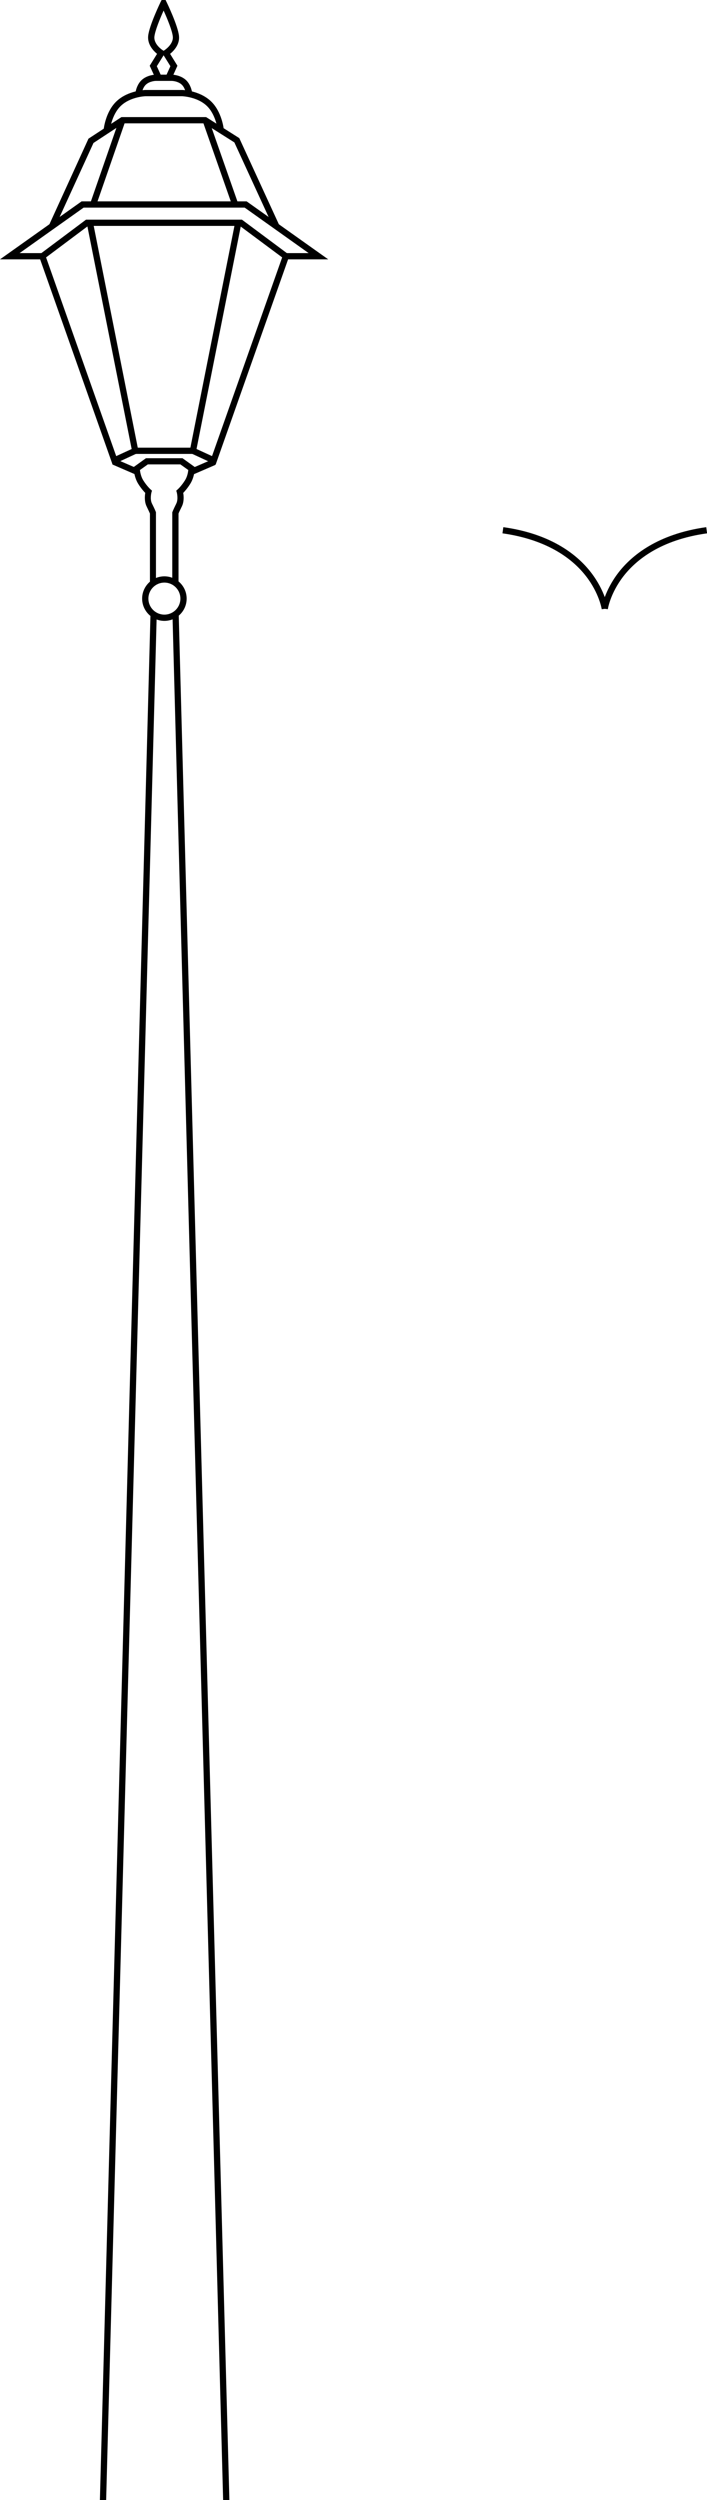 <?xml version="1.0" encoding="utf-8"?>
<!-- Generator: Adobe Illustrator 23.0.0, SVG Export Plug-In . SVG Version: 6.00 Build 0)  -->
<svg version="1.1" id="Layer_1" xmlns="http://www.w3.org/2000/svg" xmlns:xlink="http://www.w3.org/1999/xlink" x="0px" y="0px"
	 width="905.3px" height="3198.4px" viewBox="0 0 905.3 3198.4" enable-background="new 0 0 905.3 3198.4" xml:space="preserve">
<path d="M250.4,580.7h-80.6l-0.6-3.2l-59-296.5H310L250.4,580.7z M176.4,572.7h67.4L300.2,289H120L176.4,572.7z"/>
<polygon points="276.1,594.5 245.4,580.3 248.8,573.1 271.5,583.5 361.3,329.3 305.1,287.5 309.9,281.1 370.8,326.4 "/>
<polygon points="144.2,594.5 49.5,326.4 110.3,280.9 115.1,287.3 59,329.3 148.8,583.5 171.5,573.1 174.8,580.3 "/>
<path d="M200,746.1h-8V657c-0.5-1.1-1.7-3.9-4.2-9c-3.1-6.3-2.4-13.7-1.8-17.4c-2-2.1-5.5-6-9-11.6c-5.5-8.9-5.7-19.1-5.7-19.5
	l0-2.1l15.6-11.2h46.8l15.6,11.2l0,2.1c0,0.4-0.1,10.6-5.7,19.5c-3.5,5.6-7,9.5-9,11.6c0.7,3.7,1.3,11.2-1.8,17.4
	c-2.5,5.1-3.8,7.8-4.2,9V746h-8v-90.6l0.3-0.7c0-0.1,1.1-2.9,4.8-10.4c2.9-5.8,0.7-14.1,0.7-14.2l-0.7-2.4l1.9-1.7
	c0,0,4.6-4.1,9.2-11.4c3.1-4.9,4-10.4,4.3-13.3l-10.1-7.2h-41.7l-10.1,7.2c0.3,2.9,1.3,8.5,4.3,13.3c4.6,7.3,9.2,11.4,9.2,11.4
	l1.9,1.7l-0.7,2.4c0,0.1-2.2,8.3,0.7,14.1c3.7,7.4,4.8,10.3,4.8,10.4l0.3,0.7V746.1z"/>
<rect x="245.1" y="592.8" transform="matrix(0.918 -0.397 0.397 0.918 -215.742 152.633)" width="30.5" height="8"/>
<rect x="156.6" y="581.1" transform="matrix(0.397 -0.918 0.918 0.397 -451.339 507.444)" width="8" height="32.4"/>
<rect x="278.3" y="151.5" transform="matrix(0.944 -0.331 0.331 0.944 -52.995 105.071)" width="8" height="113.5"/>
<rect x="81" y="203.5" transform="matrix(0.328 -0.945 0.945 0.328 -103.33 269.912)" width="113.9" height="8"/>
<polygon points="420.3,331.8 366.2,331.8 366.2,323.8 395.2,323.8 313.3,265.6 107.1,265.6 25.1,323.8 54.2,323.8 54.2,331.8 
	0,331.8 104.5,257.6 315.8,257.6 "/>
<polygon points="69.9,291.7 62.6,288.4 113.3,177.4 155.5,149.8 263.9,149.8 306.4,176.7 357.6,288.1 350.3,291.4 300.1,182.2 
	261.5,157.8 157.9,157.8 119.7,182.9 "/>
<path d="M278.8,166.7c0-0.2-2.1-20.4-14.5-31.7c-12.3-11.3-31-11.9-31.2-11.9l-46.8,0c-0.1,0-18.7,0.5-31.1,11.9
	c-12.4,11.4-14.5,31.5-14.5,31.7l-8-0.8c0.1-0.9,2.4-23.4,17-36.8c14.6-13.4,35.5-13.9,36.4-14l47,0c1,0,21.9,0.6,36.5,14
	c14.6,13.4,16.9,35.9,17,36.8L278.8,166.7z"/>
<path d="M181.2,120.9l-8-0.8c0-0.5,1.2-11.3,8.3-17.8c7.1-6.5,17.3-6.8,17.7-6.8l21,0c0.5,0,10.6,0.3,17.8,6.8
	c7.1,6.5,8.3,17.4,8.3,17.8l-8,0.8c0-0.1-0.9-8.3-5.7-12.7c-4.9-4.5-12.4-4.7-12.5-4.7l-20.8,0c0,0-7.5,0.2-12.4,4.7
	C182.1,112.6,181.2,120.8,181.2,120.9z"/>
<path d="M219.9,100.3l-7.3-3.3l5.6-12.3l-8.7-14l-8.7,14l5.6,12.3l-7.3,3.3l-7.4-16.2l9.4-15.2c-4.6-3.8-12.4-11.9-11.4-22.8
	c1.3-13.3,15.5-42.6,16.1-43.9L207,0h5l1.1,2.2c0.6,1.2,14.8,30.6,16.1,43.9c1.1,10.9-6.7,19-11.4,22.8l9.4,15.2L219.9,100.3z
	 M209.5,13.5c-4.7,10.4-11,25.9-11.8,33.4c-1,10.1,10.8,17.5,10.9,17.5l0.9,0.6l0.9-0.6c0.1-0.1,11.8-7.5,10.9-17.5
	C220.6,39.3,214.2,23.9,209.5,13.5z"/>
<path d="M210.5,794.3c-15.7,0-28.5-12.8-28.5-28.5c0-15.7,12.8-28.5,28.5-28.5s28.5,12.8,28.5,28.5
	C239,781.6,226.2,794.3,210.5,794.3z M210.5,745.3c-11.3,0-20.5,9.2-20.5,20.5s9.2,20.5,20.5,20.5s20.5-9.2,20.5-20.5
	S221.8,745.3,210.5,745.3z"/>
<rect x="-1043.2" y="1988" transform="matrix(2.685234e-02 -1 1 2.685234e-02 -1832.082 2102.014)" width="2413.5" height="8"/>
<rect x="253.2" y="785.2" transform="matrix(1 -2.689678e-02 2.689678e-02 1 -53.485 7.64)" width="8" height="2413.5"/>
<path d="M770.5,779.4c0-0.2-3.2-20.6-20.3-42.5c-22.7-29.1-59.6-48-106.8-54.6l1.1-7.9c62.5,8.7,95.6,36.3,112.3,58
	c18.2,23.6,21.5,45,21.6,45.9L770.5,779.4l4-0.6L770.5,779.4z"/>
<path d="M778.3,779.4l-7.9-1.1c0.1-0.9,3.4-22.3,21.6-45.9c16.7-21.6,49.8-49.2,112.3-58l1.1,7.9c-59.9,8.3-91.3,34.5-107.1,54.9
	C781.3,759.2,778.3,779.2,778.3,779.4z"/>
</svg>
